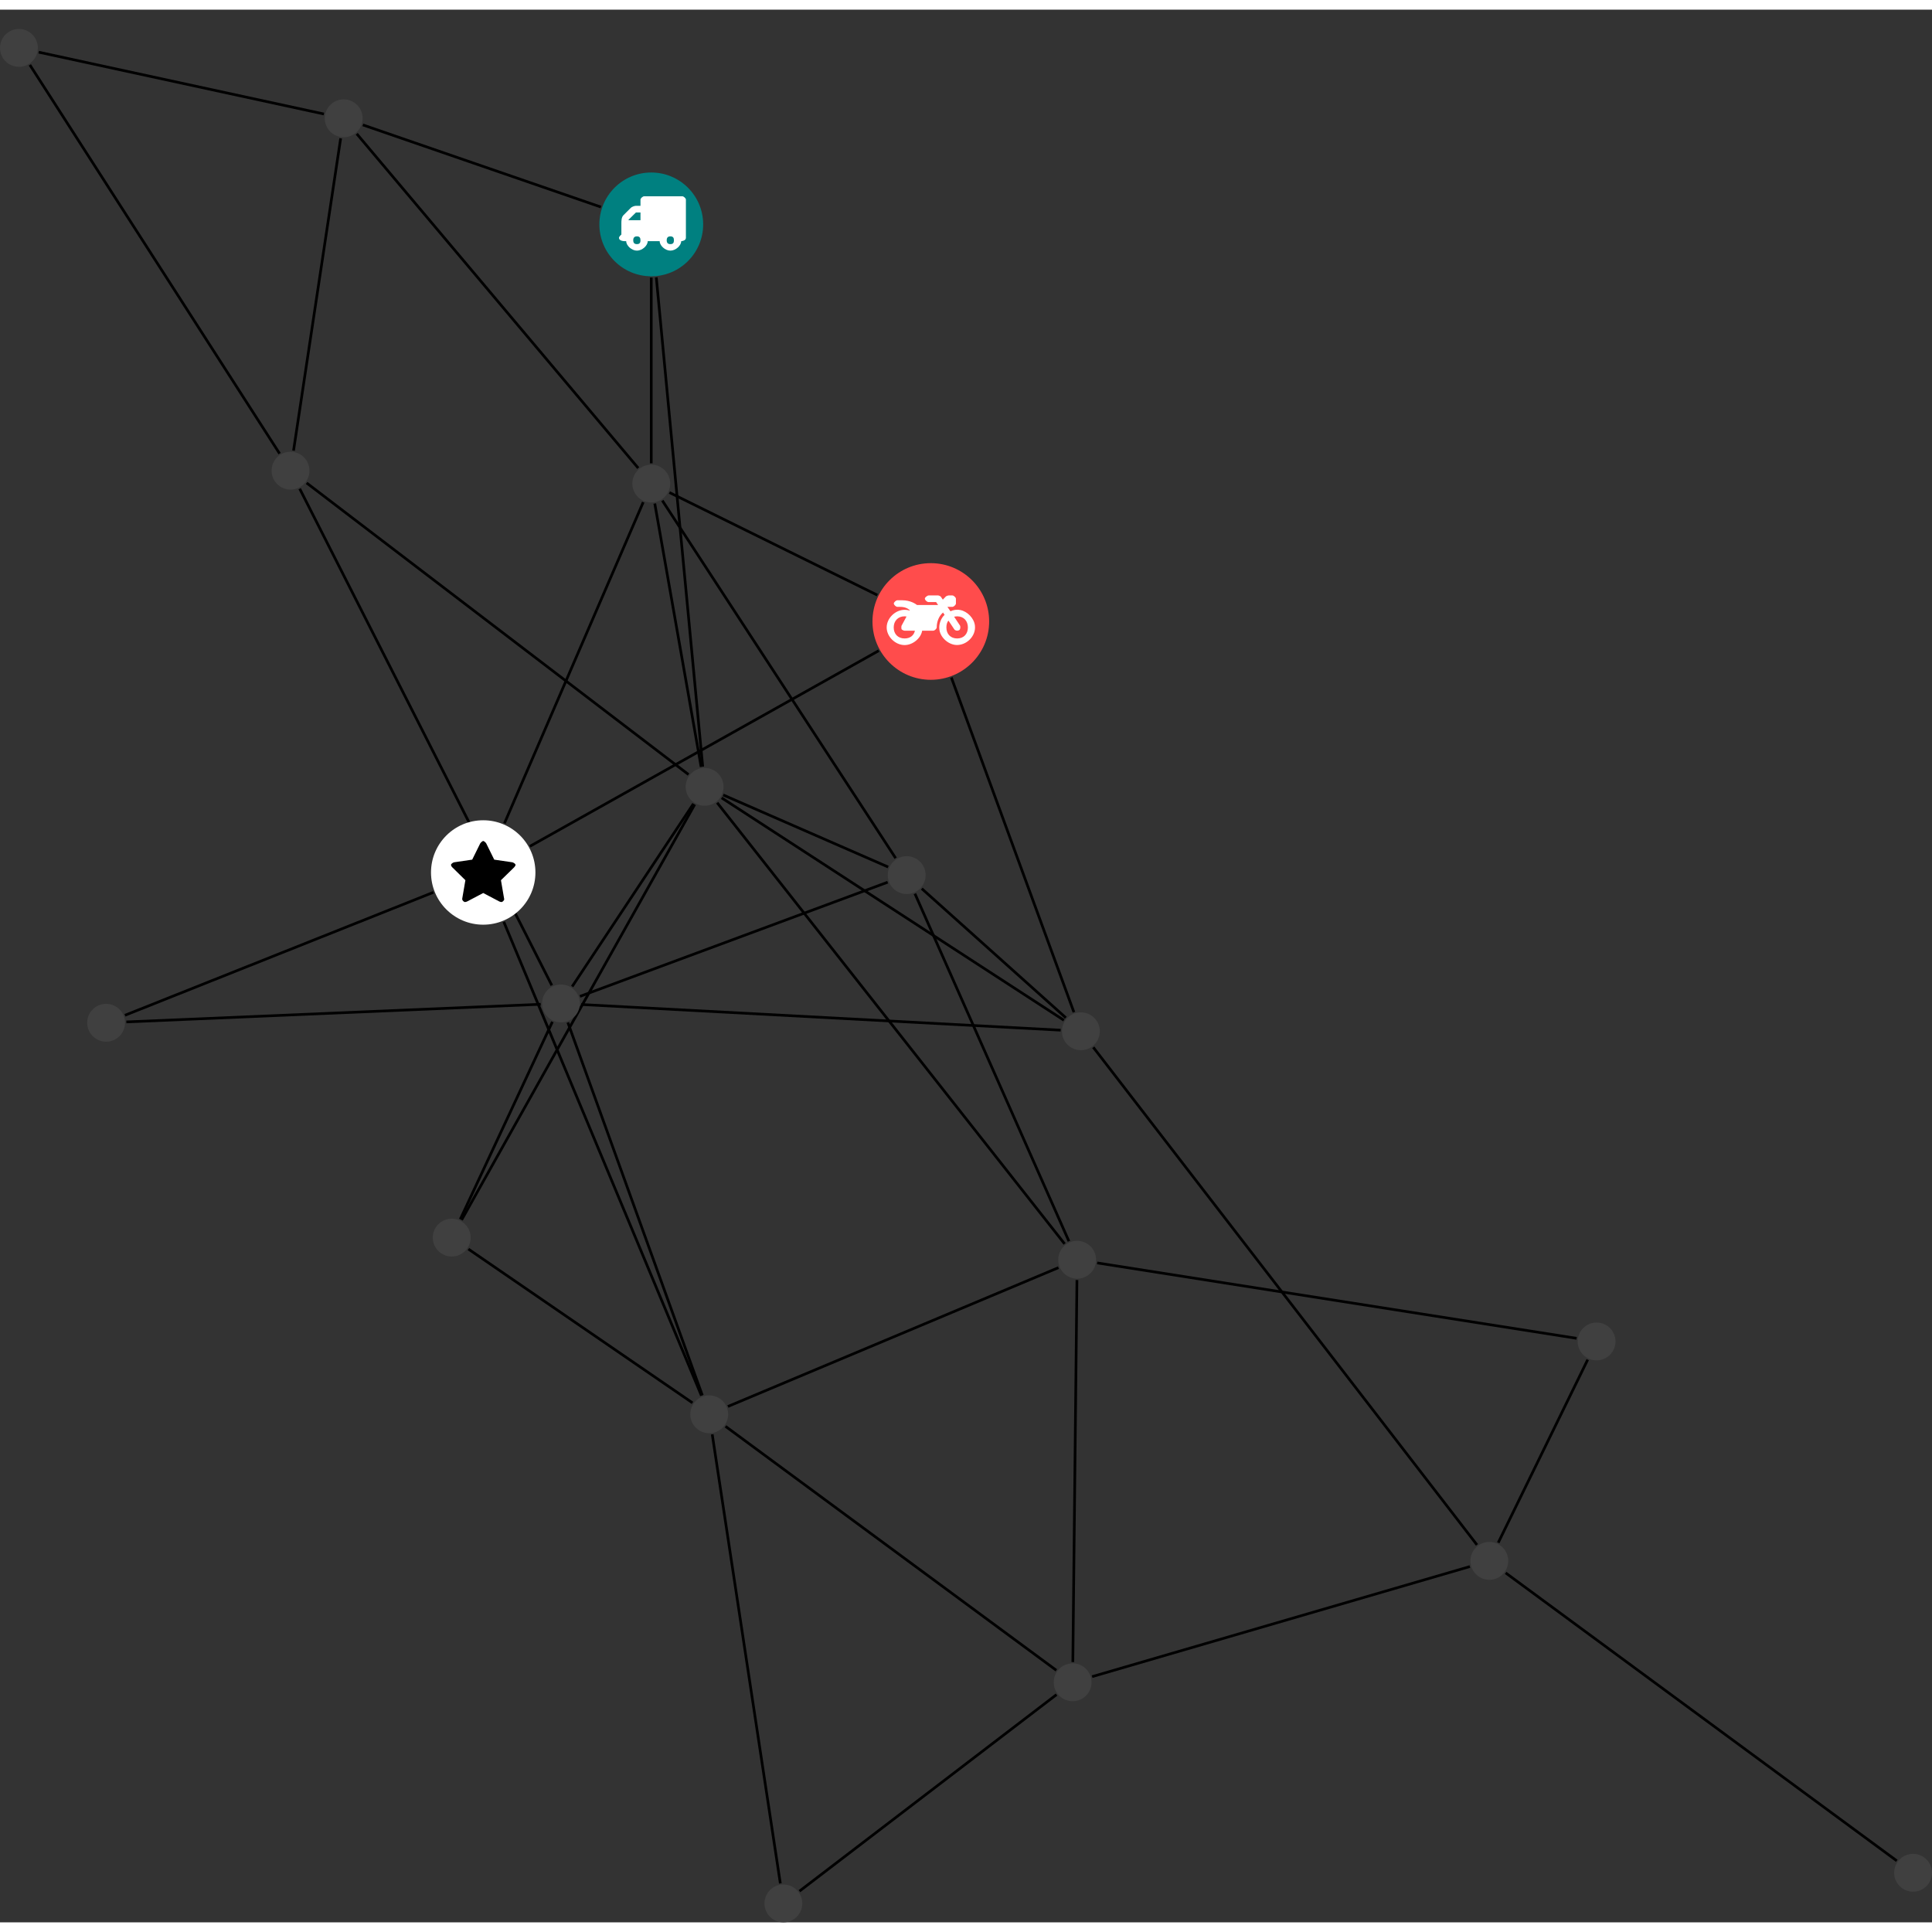 <?xml version="1.0" encoding="UTF-8"?>
<svg xmlns="http://www.w3.org/2000/svg" xmlns:xlink="http://www.w3.org/1999/xlink" width="287.723pt" height="287.723pt" viewBox="0.000 -2.876 287.723 284.847" version="1.1">
<rect x="0.000" y="-2.876" width="287.723" height="284.847" fill="#333333" stroke="none"/>
<defs>
<g>
<symbol overflow="visible" id="glyph0-0">
<path style="stroke:none;" d="M 1.422 -0.75 L 1.422 -7.922 L 3.562 -7.922 L 3.562 -0.891 L 1.422 -0.891 Z M 0.625 0 L 4.531 0 L 4.531 -8.812 L 0.438 -8.812 L 0.438 0 Z M 0.625 0 "/>
</symbol>
<symbol overflow="visible" id="glyph0-1">
<path style="stroke:none;" d="M 3.375 -0.844 C 3.375 -0.453 3.234 -0.266 2.844 -0.266 C 2.469 -0.266 2.297 -0.453 2.297 -0.844 C 2.297 -1.219 2.469 -1.422 2.844 -1.422 C 3.234 -1.422 3.375 -1.219 3.375 -0.844 Z M 1.594 -3.688 L 1.594 -3.859 C 1.594 -3.875 1.578 -3.875 1.594 -3.891 L 2.688 -4.969 C 2.703 -5 2.656 -4.984 2.688 -4.984 L 3.375 -4.984 L 3.375 -3.828 L 1.594 -3.828 Z M 8.359 -0.844 C 8.359 -0.453 8.219 -0.266 7.828 -0.266 C 7.453 -0.266 7.281 -0.453 7.281 -0.844 C 7.281 -1.219 7.453 -1.422 7.828 -1.422 C 8.219 -1.422 8.359 -1.219 8.359 -0.844 Z M 10.141 -6.891 C 10.141 -7.094 9.812 -7.391 9.609 -7.391 L 3.922 -7.391 C 3.719 -7.391 3.375 -7.094 3.375 -6.891 L 3.375 -5.969 L 2.672 -5.969 C 2.469 -5.969 2.078 -5.812 1.938 -5.672 L 0.844 -4.578 C 0.531 -4.266 0.531 -3.734 0.531 -3.328 L 0.531 -1.688 C 0.516 -1.688 0.172 -1.391 0.172 -1.203 C 0.172 -0.781 0.781 -0.703 1.062 -0.703 L 1.25 -0.703 C 1.25 -0.047 2.062 0.703 2.844 0.703 C 3.641 0.703 4.453 -0.047 4.453 -0.703 L 6.234 -0.703 C 6.234 -0.047 7.047 0.703 7.828 0.703 C 8.625 0.703 9.438 -0.047 9.438 -0.703 C 9.547 -0.703 10.141 -0.781 10.141 -1.203 Z M 10.141 -6.891 "/>
</symbol>
<symbol overflow="visible" id="glyph0-2">
<path style="stroke:none;" d="M 12.969 -2.906 C 12.844 -3.984 11.859 -5.016 10.781 -5.219 C 10.234 -5.328 9.703 -5.219 9.328 -5.031 L 8.875 -5.688 L 9.609 -5.688 C 9.812 -5.688 10.141 -5.984 10.141 -6.188 L 10.141 -6.891 C 10.141 -7.094 9.812 -7.391 9.609 -7.391 L 9.047 -7.391 C 8.969 -7.391 8.734 -7.312 8.656 -7.25 L 8.188 -6.766 L 7.891 -7.203 C 7.828 -7.281 7.594 -7.391 7.484 -7.391 L 6.078 -7.391 C 5.906 -7.391 5.547 -7.125 5.516 -6.953 C 5.484 -6.734 5.828 -6.406 6.047 -6.406 L 7.188 -6.406 L 7.484 -5.969 L 4.344 -5.969 C 4.141 -6.125 3.375 -6.672 2.141 -6.672 L 1.422 -6.672 C 1.219 -6.672 0.891 -6.375 0.891 -6.188 C 0.891 -5.984 1.219 -5.688 1.422 -5.688 L 1.781 -5.688 C 2.484 -5.688 2.906 -5.516 3.281 -5.188 L 3.25 -5.141 C 3.078 -5.188 2.797 -5.25 2.5 -5.25 C 1.109 -5.25 -0.172 -4 -0.172 -2.625 C -0.172 -1.25 1.109 0 2.5 0 C 3.75 0 4.953 -1.062 5.109 -2.141 L 6.766 -2.141 C 6.969 -2.141 7.281 -2.438 7.281 -2.625 C 7.281 -3.609 7.688 -4.391 8.219 -4.844 L 8.453 -4.5 C 7.969 -4.062 7.578 -3.203 7.672 -2.359 C 7.781 -1.172 8.969 -0.094 10.141 -0.016 C 11.703 0.094 13.156 -1.344 12.969 -2.906 Z M 2.5 -0.984 C 1.516 -0.984 0.875 -1.641 0.875 -2.625 C 0.875 -3.594 1.516 -4.281 2.5 -4.281 C 2.672 -4.281 2.844 -4.234 2.781 -4.25 L 2.047 -2.891 C 2 -2.781 2 -2.469 2.047 -2.359 C 2.125 -2.25 2.375 -2.141 2.5 -2.141 L 4.031 -2.141 C 3.891 -1.453 3.344 -0.984 2.5 -0.984 Z M 10.328 -0.984 C 9.344 -0.984 8.719 -1.641 8.719 -2.625 C 8.719 -3.109 8.859 -3.469 9.031 -3.641 L 9.906 -2.328 C 9.969 -2.219 10.203 -2.141 10.328 -2.141 C 10.391 -2.141 10.594 -2.188 10.641 -2.234 C 10.812 -2.344 10.844 -2.75 10.734 -2.922 L 9.875 -4.219 C 9.859 -4.219 10.094 -4.281 10.328 -4.281 C 11.297 -4.281 11.922 -3.594 11.922 -2.625 C 11.922 -1.641 11.297 -0.984 10.328 -0.984 Z M 10.328 -0.984 "/>
</symbol>
<symbol overflow="visible" id="glyph0-3">
<path style="stroke:none;" d="M 9.438 -5.078 C 9.438 -5.25 9.078 -5.453 8.938 -5.469 L 6.266 -5.859 L 5.078 -8.266 C 5.031 -8.375 4.75 -8.641 4.625 -8.641 C 4.5 -8.641 4.234 -8.375 4.172 -8.266 L 2.984 -5.859 L 0.312 -5.469 C 0.172 -5.453 -0.172 -5.25 -0.172 -5.078 C -0.172 -4.969 -0.062 -4.781 0.016 -4.719 L 1.969 -2.797 L 1.5 -0.062 C 1.5 -0.016 1.5 0.016 1.5 0.047 C 1.5 0.203 1.75 0.453 1.906 0.453 C 1.984 0.453 2.188 0.406 2.25 0.359 L 4.625 -0.891 L 7 0.359 C 7.062 0.406 7.266 0.453 7.344 0.453 C 7.5 0.453 7.75 0.203 7.75 0.047 C 7.75 0.016 7.75 -0.016 7.734 -0.062 L 7.266 -2.797 L 9.234 -4.719 C 9.297 -4.781 9.438 -4.969 9.438 -5.078 Z M 9.438 -5.078 "/>
</symbol>
</g>
<clipPath id="clip1">
  <path d="M 100 203 L 122 203 L 122 281.973 L 100 281.973 Z M 100 203 "/>
</clipPath>
<clipPath id="clip2">
  <path d="M 218 224 L 287.723 224 L 287.723 279 L 218 279 Z M 218 224 "/>
</clipPath>
<clipPath id="clip3">
  <path d="M 113 242 L 163 242 L 163 281.973 L 113 281.973 Z M 113 242 "/>
</clipPath>
<clipPath id="clip4">
  <path d="M 282 271 L 287.723 271 L 287.723 278 L 282 278 Z M 282 271 "/>
</clipPath>
<clipPath id="clip5">
  <path d="M 113 276 L 120 276 L 120 281.973 L 113 281.973 Z M 113 276 "/>
</clipPath>
</defs>
<g id="surface1">
<path style="fill:none;stroke-width:0.399;stroke-linecap:butt;stroke-linejoin:miter;stroke:rgb(0%,0%,0%);stroke-opacity:1;stroke-miterlimit:10;" d="M -0.001 -7.926 L -0.001 -35.579 " transform="matrix(1,0,0,-1,96.989,29.105)"/>
<path style="fill:none;stroke-width:0.399;stroke-linecap:butt;stroke-linejoin:miter;stroke:rgb(0%,0%,0%);stroke-opacity:1;stroke-miterlimit:10;" d="M 0.749 -7.891 L 7.663 -80.754 " transform="matrix(1,0,0,-1,96.989,29.105)"/>
<path style="fill:none;stroke-width:0.399;stroke-linecap:butt;stroke-linejoin:miter;stroke:rgb(0%,0%,0%);stroke-opacity:1;stroke-miterlimit:10;" d="M -7.497 2.585 L -42.95 14.816 " transform="matrix(1,0,0,-1,96.989,29.105)"/>
<path style="fill:none;stroke-width:0.399;stroke-linecap:butt;stroke-linejoin:miter;stroke:rgb(0%,0%,0%);stroke-opacity:1;stroke-miterlimit:10;" d="M 62.945 -117.329 L 44.691 -67.481 " transform="matrix(1,0,0,-1,96.989,29.105)"/>
<path style="fill:none;stroke-width:0.399;stroke-linecap:butt;stroke-linejoin:miter;stroke:rgb(0%,0%,0%);stroke-opacity:1;stroke-miterlimit:10;" d="M 65.827 -122.551 L 122.968 -196.649 " transform="matrix(1,0,0,-1,96.989,29.105)"/>
<path style="fill:none;stroke-width:0.399;stroke-linecap:butt;stroke-linejoin:miter;stroke:rgb(0%,0%,0%);stroke-opacity:1;stroke-miterlimit:10;" d="M 60.972 -120 L -10.434 -116.176 " transform="matrix(1,0,0,-1,96.989,29.105)"/>
<path style="fill:none;stroke-width:0.399;stroke-linecap:butt;stroke-linejoin:miter;stroke:rgb(0%,0%,0%);stroke-opacity:1;stroke-miterlimit:10;" d="M 61.452 -118.52 L 10.48 -85.403 " transform="matrix(1,0,0,-1,96.989,29.105)"/>
<path style="fill:none;stroke-width:0.399;stroke-linecap:butt;stroke-linejoin:miter;stroke:rgb(0%,0%,0%);stroke-opacity:1;stroke-miterlimit:10;" d="M 61.738 -118.149 L 40.288 -98.922 " transform="matrix(1,0,0,-1,96.989,29.105)"/>
<path style="fill:none;stroke-width:0.399;stroke-linecap:butt;stroke-linejoin:miter;stroke:rgb(0%,0%,0%);stroke-opacity:1;stroke-miterlimit:10;" d="M 139.46 -169.071 L 126.136 -196.325 " transform="matrix(1,0,0,-1,96.989,29.105)"/>
<path style="fill:none;stroke-width:0.399;stroke-linecap:butt;stroke-linejoin:miter;stroke:rgb(0%,0%,0%);stroke-opacity:1;stroke-miterlimit:10;" d="M 137.804 -165.891 L 66.409 -154.661 " transform="matrix(1,0,0,-1,96.989,29.105)"/>
<path style="fill:none;stroke-width:0.399;stroke-linecap:butt;stroke-linejoin:miter;stroke:rgb(0%,0%,0%);stroke-opacity:1;stroke-miterlimit:10;" d="M 33.882 -63.481 L -18.071 -92.614 " transform="matrix(1,0,0,-1,96.989,29.105)"/>
<path style="fill:none;stroke-width:0.399;stroke-linecap:butt;stroke-linejoin:miter;stroke:rgb(0%,0%,0%);stroke-opacity:1;stroke-miterlimit:10;" d="M 33.663 -55.204 L 2.706 -39.93 " transform="matrix(1,0,0,-1,96.989,29.105)"/>
<path style="fill:none;stroke-width:0.399;stroke-linecap:butt;stroke-linejoin:miter;stroke:rgb(0%,0%,0%);stroke-opacity:1;stroke-miterlimit:10;" d="M 7.468 -174.426 L -21.958 -103.875 " transform="matrix(1,0,0,-1,96.989,29.105)"/>
<path style="fill:none;stroke-width:0.399;stroke-linecap:butt;stroke-linejoin:miter;stroke:rgb(0%,0%,0%);stroke-opacity:1;stroke-miterlimit:10;" d="M 7.605 -174.372 L -12.423 -118.852 " transform="matrix(1,0,0,-1,96.989,29.105)"/>
<path style="fill:none;stroke-width:0.399;stroke-linecap:butt;stroke-linejoin:miter;stroke:rgb(0%,0%,0%);stroke-opacity:1;stroke-miterlimit:10;" d="M 11.413 -176.04 L 60.644 -155.364 " transform="matrix(1,0,0,-1,96.989,29.105)"/>
<path style="fill:none;stroke-width:0.399;stroke-linecap:butt;stroke-linejoin:miter;stroke:rgb(0%,0%,0%);stroke-opacity:1;stroke-miterlimit:10;" d="M 11.058 -179 L 60.324 -215.329 " transform="matrix(1,0,0,-1,96.989,29.105)"/>
<g clip-path="url(#clip1)" clip-rule="nonzero">
<path style="fill:none;stroke-width:0.399;stroke-linecap:butt;stroke-linejoin:miter;stroke:rgb(0%,0%,0%);stroke-opacity:1;stroke-miterlimit:10;" d="M 9.081 -180.192 L 19.222 -247.067 " transform="matrix(1,0,0,-1,96.989,29.105)"/>
</g>
<path style="fill:none;stroke-width:0.399;stroke-linecap:butt;stroke-linejoin:miter;stroke:rgb(0%,0%,0%);stroke-opacity:1;stroke-miterlimit:10;" d="M 6.14 -175.5 L -27.231 -152.602 " transform="matrix(1,0,0,-1,96.989,29.105)"/>
<g clip-path="url(#clip2)" clip-rule="nonzero">
<path style="fill:none;stroke-width:0.399;stroke-linecap:butt;stroke-linejoin:miter;stroke:rgb(0%,0%,0%);stroke-opacity:1;stroke-miterlimit:10;" d="M 127.241 -200.825 L 185.488 -243.7 " transform="matrix(1,0,0,-1,96.989,29.105)"/>
</g>
<path style="fill:none;stroke-width:0.399;stroke-linecap:butt;stroke-linejoin:miter;stroke:rgb(0%,0%,0%);stroke-opacity:1;stroke-miterlimit:10;" d="M 121.913 -199.879 L 65.652 -216.274 " transform="matrix(1,0,0,-1,96.989,29.105)"/>
<path style="fill:none;stroke-width:0.399;stroke-linecap:butt;stroke-linejoin:miter;stroke:rgb(0%,0%,0%);stroke-opacity:1;stroke-miterlimit:10;" d="M -21.864 -89.192 L -1.196 -41.368 " transform="matrix(1,0,0,-1,96.989,29.105)"/>
<path style="fill:none;stroke-width:0.399;stroke-linecap:butt;stroke-linejoin:miter;stroke:rgb(0%,0%,0%);stroke-opacity:1;stroke-miterlimit:10;" d="M -32.438 -99.469 L -78.384 -117.782 " transform="matrix(1,0,0,-1,96.989,29.105)"/>
<path style="fill:none;stroke-width:0.399;stroke-linecap:butt;stroke-linejoin:miter;stroke:rgb(0%,0%,0%);stroke-opacity:1;stroke-miterlimit:10;" d="M 0.523 -41.567 L 7.425 -80.786 " transform="matrix(1,0,0,-1,96.989,29.105)"/>
<path style="fill:none;stroke-width:0.399;stroke-linecap:butt;stroke-linejoin:miter;stroke:rgb(0%,0%,0%);stroke-opacity:1;stroke-miterlimit:10;" d="M 1.648 -41.125 L 36.394 -94.383 " transform="matrix(1,0,0,-1,96.989,29.105)"/>
<path style="fill:none;stroke-width:0.399;stroke-linecap:butt;stroke-linejoin:miter;stroke:rgb(0%,0%,0%);stroke-opacity:1;stroke-miterlimit:10;" d="M -1.942 -36.29 L -43.86 13.492 " transform="matrix(1,0,0,-1,96.989,29.105)"/>
<path style="fill:none;stroke-width:0.399;stroke-linecap:butt;stroke-linejoin:miter;stroke:rgb(0%,0%,0%);stroke-opacity:1;stroke-miterlimit:10;" d="M -11.778 -113.5 L 6.281 -86.274 " transform="matrix(1,0,0,-1,96.989,29.105)"/>
<path style="fill:none;stroke-width:0.399;stroke-linecap:butt;stroke-linejoin:miter;stroke:rgb(0%,0%,0%);stroke-opacity:1;stroke-miterlimit:10;" d="M -10.618 -114.965 L 35.21 -97.961 " transform="matrix(1,0,0,-1,96.989,29.105)"/>
<path style="fill:none;stroke-width:0.399;stroke-linecap:butt;stroke-linejoin:miter;stroke:rgb(0%,0%,0%);stroke-opacity:1;stroke-miterlimit:10;" d="M -14.813 -113.325 L -52.356 -39.364 " transform="matrix(1,0,0,-1,96.989,29.105)"/>
<path style="fill:none;stroke-width:0.399;stroke-linecap:butt;stroke-linejoin:miter;stroke:rgb(0%,0%,0%);stroke-opacity:1;stroke-miterlimit:10;" d="M -16.462 -116.141 L -78.173 -118.77 " transform="matrix(1,0,0,-1,96.989,29.105)"/>
<path style="fill:none;stroke-width:0.399;stroke-linecap:butt;stroke-linejoin:miter;stroke:rgb(0%,0%,0%);stroke-opacity:1;stroke-miterlimit:10;" d="M -14.723 -118.75 L -28.442 -148.157 " transform="matrix(1,0,0,-1,96.989,29.105)"/>
<path style="fill:none;stroke-width:0.399;stroke-linecap:butt;stroke-linejoin:miter;stroke:rgb(0%,0%,0%);stroke-opacity:1;stroke-miterlimit:10;" d="M 61.558 -151.825 L 9.816 -86.129 " transform="matrix(1,0,0,-1,96.989,29.105)"/>
<path style="fill:none;stroke-width:0.399;stroke-linecap:butt;stroke-linejoin:miter;stroke:rgb(0%,0%,0%);stroke-opacity:1;stroke-miterlimit:10;" d="M 63.394 -157.211 L 62.784 -214.102 " transform="matrix(1,0,0,-1,96.989,29.105)"/>
<path style="fill:none;stroke-width:0.399;stroke-linecap:butt;stroke-linejoin:miter;stroke:rgb(0%,0%,0%);stroke-opacity:1;stroke-miterlimit:10;" d="M 62.202 -151.434 L 39.265 -99.668 " transform="matrix(1,0,0,-1,96.989,29.105)"/>
<path style="fill:none;stroke-width:0.399;stroke-linecap:butt;stroke-linejoin:miter;stroke:rgb(0%,0%,0%);stroke-opacity:1;stroke-miterlimit:10;" d="M 10.714 -84.969 L 35.277 -95.7 " transform="matrix(1,0,0,-1,96.989,29.105)"/>
<path style="fill:none;stroke-width:0.399;stroke-linecap:butt;stroke-linejoin:miter;stroke:rgb(0%,0%,0%);stroke-opacity:1;stroke-miterlimit:10;" d="M 5.55 -81.93 L -51.325 -38.504 " transform="matrix(1,0,0,-1,96.989,29.105)"/>
<path style="fill:none;stroke-width:0.399;stroke-linecap:butt;stroke-linejoin:miter;stroke:rgb(0%,0%,0%);stroke-opacity:1;stroke-miterlimit:10;" d="M 6.472 -86.391 L -28.243 -148.262 " transform="matrix(1,0,0,-1,96.989,29.105)"/>
<g clip-path="url(#clip3)" clip-rule="nonzero">
<path style="fill:none;stroke-width:0.399;stroke-linecap:butt;stroke-linejoin:miter;stroke:rgb(0%,0%,0%);stroke-opacity:1;stroke-miterlimit:10;" d="M 60.355 -218.95 L 22.073 -248.219 " transform="matrix(1,0,0,-1,96.989,29.105)"/>
</g>
<path style="fill:none;stroke-width:0.399;stroke-linecap:butt;stroke-linejoin:miter;stroke:rgb(0%,0%,0%);stroke-opacity:1;stroke-miterlimit:10;" d="M -55.352 -34.133 L -92.54 23.75 " transform="matrix(1,0,0,-1,96.989,29.105)"/>
<path style="fill:none;stroke-width:0.399;stroke-linecap:butt;stroke-linejoin:miter;stroke:rgb(0%,0%,0%);stroke-opacity:1;stroke-miterlimit:10;" d="M -53.274 -33.692 L -46.255 12.816 " transform="matrix(1,0,0,-1,96.989,29.105)"/>
<path style="fill:none;stroke-width:0.399;stroke-linecap:butt;stroke-linejoin:miter;stroke:rgb(0%,0%,0%);stroke-opacity:1;stroke-miterlimit:10;" d="M -91.223 25.648 L -48.751 16.441 " transform="matrix(1,0,0,-1,96.989,29.105)"/>
<path style=" stroke:none;fill-rule:nonzero;fill:rgb(0%,50%,50%);fill-opacity:1;" d="M 104.719 29.105 C 104.719 24.836 101.258 21.375 96.988 21.375 C 92.719 21.375 89.262 24.836 89.262 29.105 C 89.262 33.375 92.719 36.832 96.988 36.832 C 101.258 36.832 104.719 33.375 104.719 29.105 Z M 104.719 29.105 "/>
<g style="fill:rgb(100%,100%,100%);fill-opacity:1;">
  <use xlink:href="#glyph0-1" x="92.008" y="32.308"/>
</g>
<path style=" stroke:none;fill-rule:nonzero;fill:rgb(25%,25%,25%);fill-opacity:1;" d="M 163.789 149.266 C 163.789 147.711 162.527 146.449 160.973 146.449 C 159.414 146.449 158.152 147.711 158.152 149.266 C 158.152 150.824 159.414 152.086 160.973 152.086 C 162.527 152.086 163.789 150.824 163.789 149.266 Z M 163.789 149.266 "/>
<path style=" stroke:none;fill-rule:nonzero;fill:rgb(25%,25%,25%);fill-opacity:1;" d="M 240.59 195.461 C 240.59 193.906 239.328 192.645 237.773 192.645 C 236.215 192.645 234.953 193.906 234.953 195.461 C 234.953 197.016 236.215 198.277 237.773 198.277 C 239.328 198.277 240.59 197.016 240.59 195.461 Z M 240.59 195.461 "/>
<path style=" stroke:none;fill-rule:nonzero;fill:rgb(100%,29.999%,29.999%);fill-opacity:1;" d="M 147.309 88.238 C 147.309 83.441 143.418 79.555 138.621 79.555 C 133.824 79.555 129.934 83.441 129.934 88.238 C 129.934 93.039 133.824 96.926 138.621 96.926 C 143.418 96.926 147.309 93.039 147.309 88.238 Z M 147.309 88.238 "/>
<g style="fill:rgb(100%,100%,100%);fill-opacity:1;">
  <use xlink:href="#glyph0-2" x="132.221" y="91.752"/>
</g>
<path style=" stroke:none;fill-rule:nonzero;fill:rgb(25%,25%,25%);fill-opacity:1;" d="M 108.438 206.312 C 108.438 204.754 107.176 203.492 105.617 203.492 C 104.062 203.492 102.801 204.754 102.801 206.312 C 102.801 207.867 104.062 209.129 105.617 209.129 C 107.176 209.129 108.438 207.867 108.438 206.312 Z M 108.438 206.312 "/>
<path style=" stroke:none;fill-rule:nonzero;fill:rgb(25%,25%,25%);fill-opacity:1;" d="M 224.613 228.141 C 224.613 226.582 223.352 225.32 221.797 225.32 C 220.242 225.32 218.98 226.582 218.98 228.141 C 218.98 229.695 220.242 230.957 221.797 230.957 C 223.352 230.957 224.613 229.695 224.613 228.141 Z M 224.613 228.141 "/>
<g clip-path="url(#clip4)" clip-rule="nonzero">
<path style=" stroke:none;fill-rule:nonzero;fill:rgb(25%,25%,25%);fill-opacity:1;" d="M 287.723 274.59 C 287.723 273.031 286.461 271.77 284.906 271.77 C 283.348 271.77 282.086 273.031 282.086 274.59 C 282.086 276.145 283.348 277.406 284.906 277.406 C 286.461 277.406 287.723 276.145 287.723 274.59 Z M 287.723 274.59 "/>
</g>
<path style=" stroke:none;fill-rule:nonzero;fill:rgb(100%,100%,100%);fill-opacity:1;" d="M 79.738 125.617 C 79.738 121.324 76.258 117.844 71.961 117.844 C 67.668 117.844 64.188 121.324 64.188 125.617 C 64.188 129.914 67.668 133.395 71.961 133.395 C 76.258 133.395 79.738 129.914 79.738 125.617 Z M 79.738 125.617 "/>
<g style="fill:rgb(0%,0%,0%);fill-opacity:1;">
  <use xlink:href="#glyph0-3" x="67.339" y="129.568"/>
</g>
<path style=" stroke:none;fill-rule:nonzero;fill:rgb(25%,25%,25%);fill-opacity:1;" d="M 99.809 67.699 C 99.809 66.145 98.547 64.883 96.988 64.883 C 95.434 64.883 94.172 66.145 94.172 67.699 C 94.172 69.258 95.434 70.52 96.988 70.52 C 98.547 70.52 99.809 69.258 99.809 67.699 Z M 99.809 67.699 "/>
<path style=" stroke:none;fill-rule:nonzero;fill:rgb(25%,25%,25%);fill-opacity:1;" d="M 86.359 145.117 C 86.359 143.562 85.098 142.301 83.543 142.301 C 81.988 142.301 80.727 143.562 80.727 145.117 C 80.727 146.676 81.988 147.938 83.543 147.938 C 85.098 147.938 86.359 146.676 86.359 145.117 Z M 86.359 145.117 "/>
<path style=" stroke:none;fill-rule:nonzero;fill:rgb(25%,25%,25%);fill-opacity:1;" d="M 163.234 183.297 C 163.234 181.738 161.973 180.477 160.414 180.477 C 158.859 180.477 157.598 181.738 157.598 183.297 C 157.598 184.852 158.859 186.113 160.414 186.113 C 161.973 186.113 163.234 184.852 163.234 183.297 Z M 163.234 183.297 "/>
<path style=" stroke:none;fill-rule:nonzero;fill:rgb(25%,25%,25%);fill-opacity:1;" d="M 107.754 112.863 C 107.754 111.305 106.492 110.047 104.938 110.047 C 103.379 110.047 102.117 111.305 102.117 112.863 C 102.117 114.418 103.379 115.68 104.938 115.68 C 106.492 115.68 107.754 114.418 107.754 112.863 Z M 107.754 112.863 "/>
<path style=" stroke:none;fill-rule:nonzero;fill:rgb(25%,25%,25%);fill-opacity:1;" d="M 162.559 246.219 C 162.559 244.664 161.297 243.402 159.742 243.402 C 158.188 243.402 156.926 244.664 156.926 246.219 C 156.926 247.777 158.188 249.039 159.742 249.039 C 161.297 249.039 162.559 247.777 162.559 246.219 Z M 162.559 246.219 "/>
<path style=" stroke:none;fill-rule:nonzero;fill:rgb(25%,25%,25%);fill-opacity:1;" d="M 137.848 126.012 C 137.848 124.457 136.586 123.195 135.031 123.195 C 133.473 123.195 132.211 124.457 132.211 126.012 C 132.211 127.57 133.473 128.832 135.031 128.832 C 136.586 128.832 137.848 127.57 137.848 126.012 Z M 137.848 126.012 "/>
<path style=" stroke:none;fill-rule:nonzero;fill:rgb(25%,25%,25%);fill-opacity:1;" d="M 46.086 65.777 C 46.086 64.223 44.824 62.961 43.266 62.961 C 41.711 62.961 40.449 64.223 40.449 65.777 C 40.449 67.336 41.711 68.598 43.266 68.598 C 44.824 68.598 46.086 67.336 46.086 65.777 Z M 46.086 65.777 "/>
<path style=" stroke:none;fill-rule:nonzero;fill:rgb(25%,25%,25%);fill-opacity:1;" d="M 5.637 2.816 C 5.637 1.262 4.375 0 2.816 0 C 1.262 0 0 1.262 0 2.816 C 0 4.375 1.262 5.637 2.816 5.637 C 4.375 5.637 5.637 4.375 5.637 2.816 Z M 5.637 2.816 "/>
<path style=" stroke:none;fill-rule:nonzero;fill:rgb(25%,25%,25%);fill-opacity:1;" d="M 54.004 13.305 C 54.004 11.746 52.742 10.484 51.188 10.484 C 49.629 10.484 48.367 11.746 48.367 13.305 C 48.367 14.859 49.629 16.121 51.188 16.121 C 52.742 16.121 54.004 14.859 54.004 13.305 Z M 54.004 13.305 "/>
<g clip-path="url(#clip5)" clip-rule="nonzero">
<path style=" stroke:none;fill-rule:nonzero;fill:rgb(25%,25%,25%);fill-opacity:1;" d="M 119.48 279.152 C 119.48 277.598 118.219 276.336 116.664 276.336 C 115.109 276.336 113.848 277.598 113.848 279.152 C 113.848 280.711 115.109 281.973 116.664 281.973 C 118.219 281.973 119.48 280.711 119.48 279.152 Z M 119.48 279.152 "/>
</g>
<path style=" stroke:none;fill-rule:nonzero;fill:rgb(25%,25%,25%);fill-opacity:1;" d="M 18.621 148 C 18.621 146.445 17.359 145.184 15.805 145.184 C 14.246 145.184 12.984 146.445 12.984 148 C 12.984 149.559 14.246 150.82 15.805 150.82 C 17.359 150.82 18.621 149.559 18.621 148 Z M 18.621 148 "/>
<path style=" stroke:none;fill-rule:nonzero;fill:rgb(25%,25%,25%);fill-opacity:1;" d="M 70.09 179.996 C 70.09 178.441 68.828 177.18 67.27 177.18 C 65.715 177.18 64.453 178.441 64.453 179.996 C 64.453 181.551 65.715 182.812 67.27 182.812 C 68.828 182.812 70.09 181.551 70.09 179.996 Z M 70.09 179.996 "/>
</g>
</svg>
